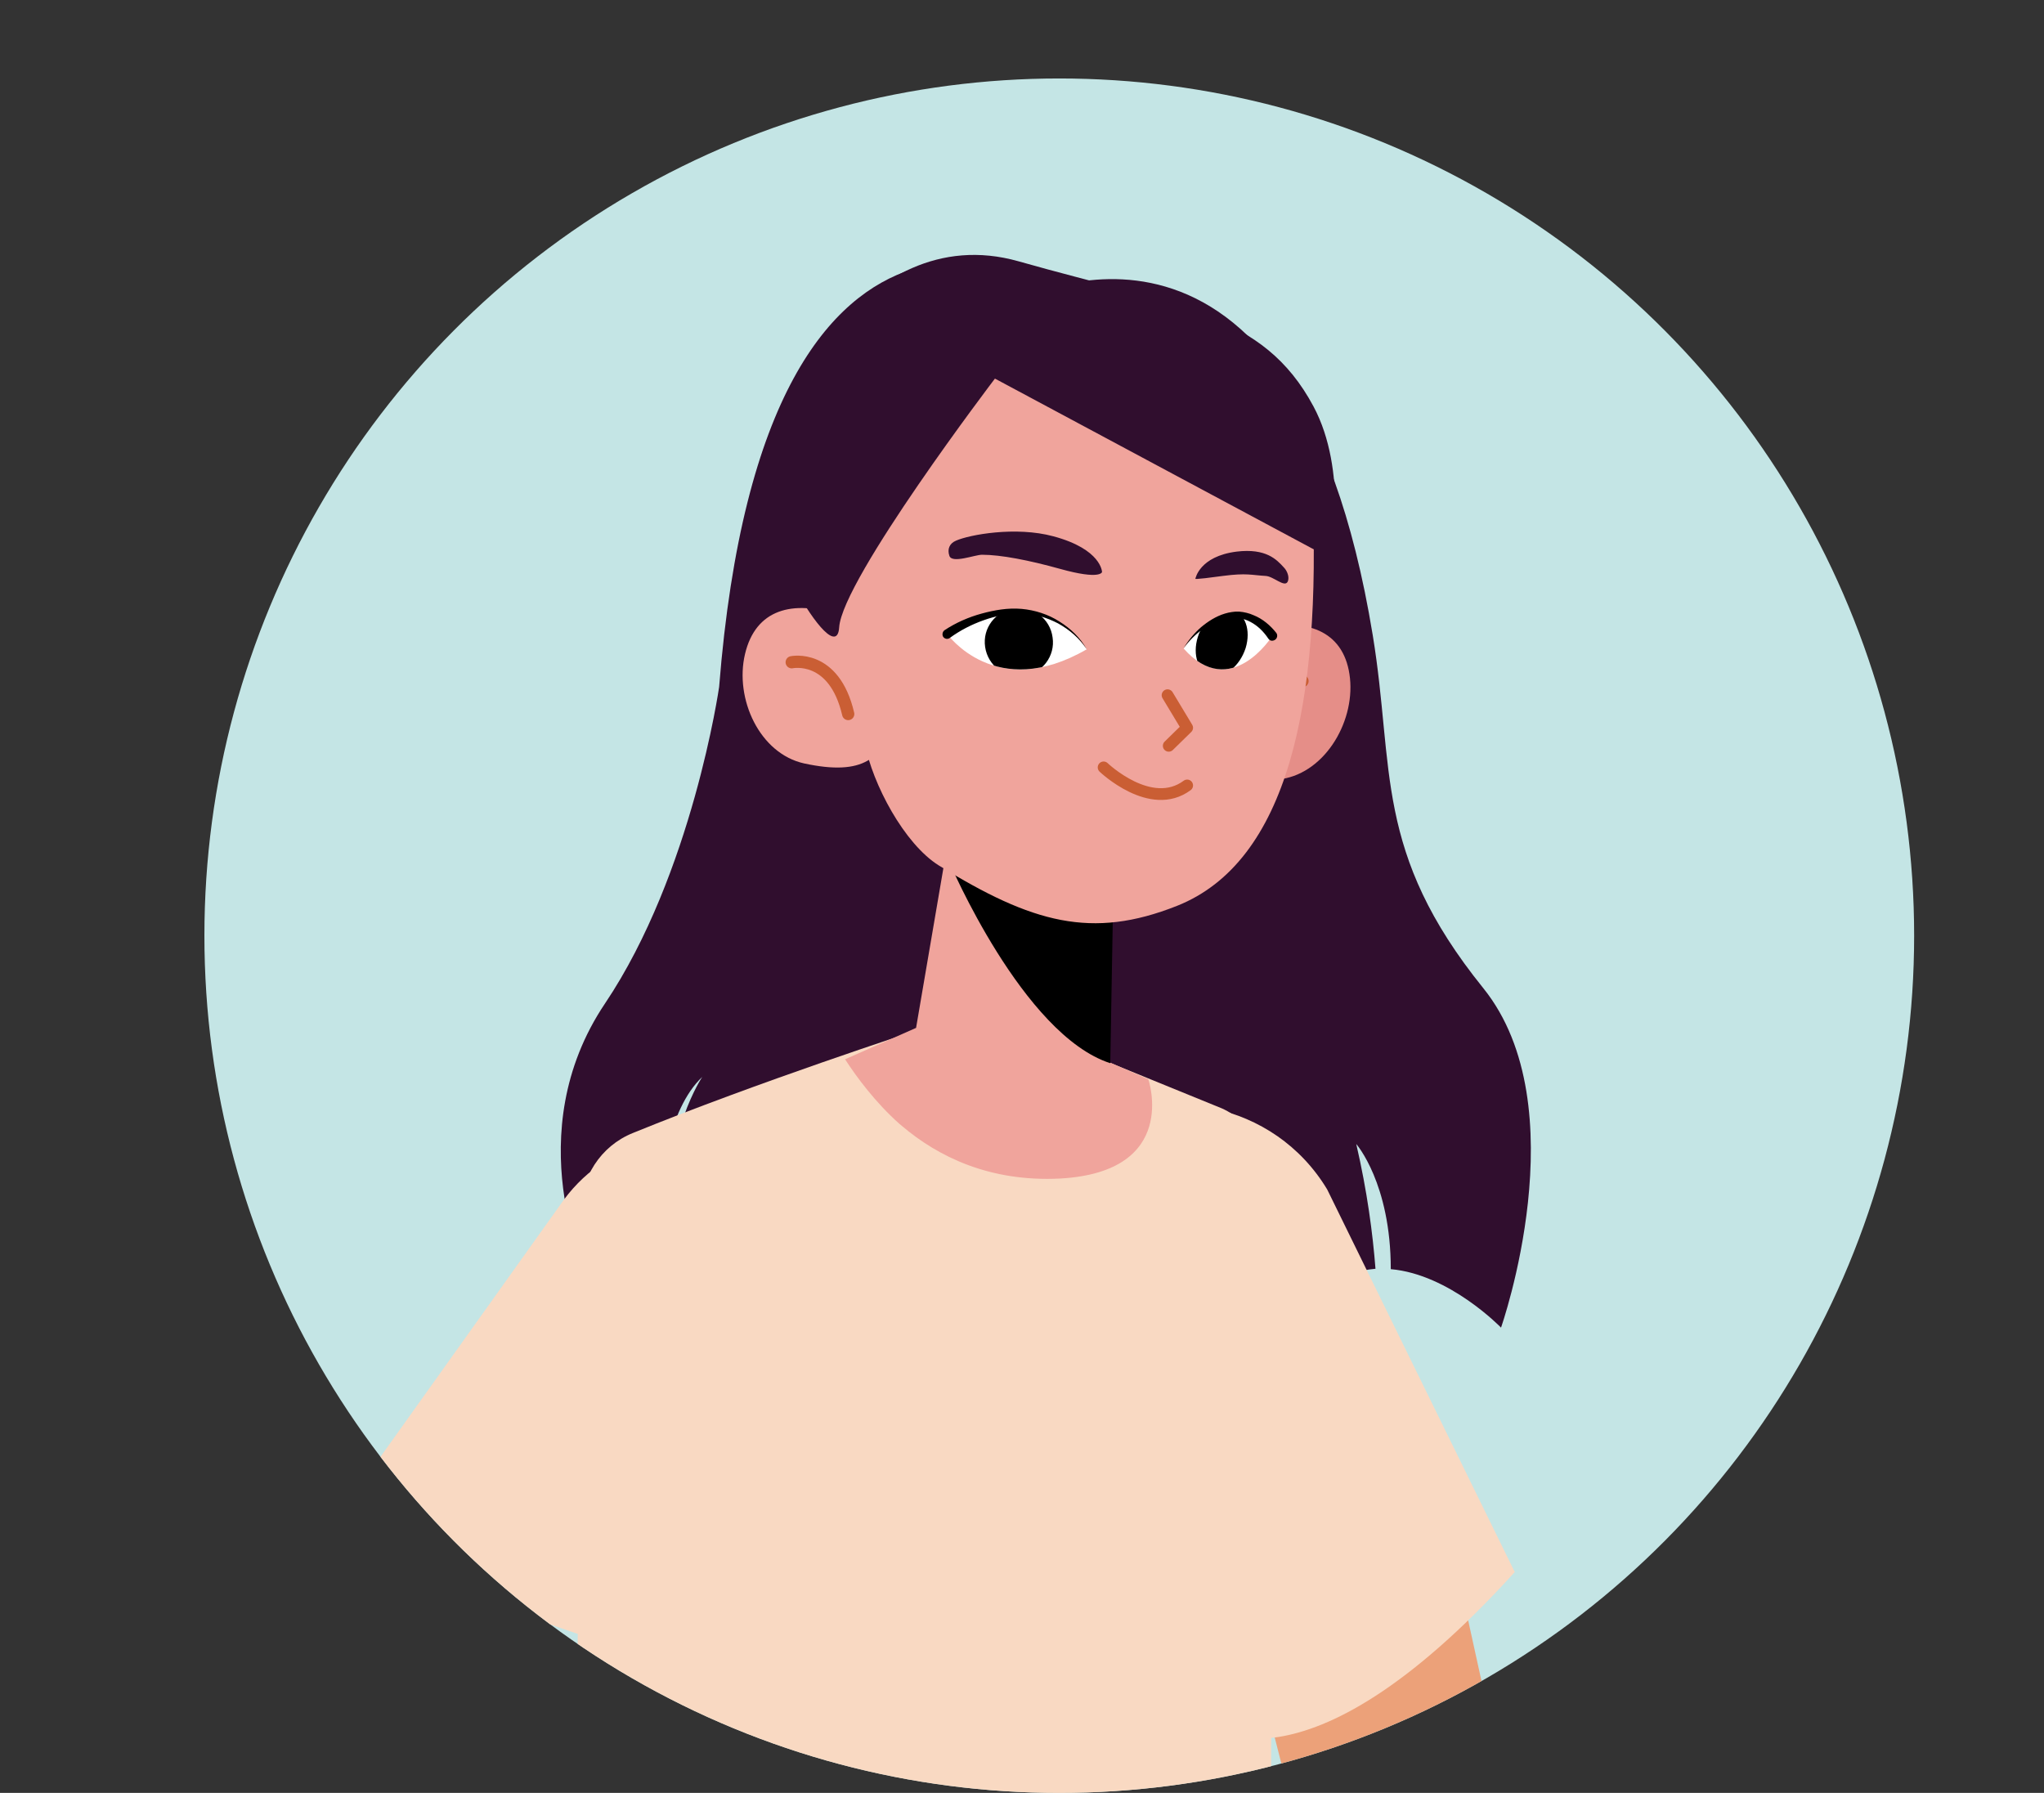 <svg id="Layer_1" xmlns="http://www.w3.org/2000/svg" xmlns:xlink="http://www.w3.org/1999/xlink" viewBox="0 0 521 457"><rect x="0" y="0" width="521" height="457" fill="#333333" stroke="none"/><style>.st46{fill:#f0a49c}.st51{fill:#300e2e}.st69{fill:none;stroke:#ca5e34;stroke-width:3.12;stroke-linecap:round;stroke-linejoin:round;stroke-miterlimit:10}.st70{fill:#f9d9c2}.st73{fill:none;stroke:#ca5e34;stroke-width:2.991;stroke-linecap:round;stroke-linejoin:round;stroke-miterlimit:10}</style><switch><g><ellipse cx="270" cy="238.5" rx="217.9" ry="218.5" fill="#c4e5e5"/><defs><ellipse id="SVGID_13_" cx="270" cy="238.5" rx="217.9" ry="218.5"/></defs><clipPath id="SVGID_2_"><use xlink:href="#SVGID_13_" overflow="visible"/></clipPath><g clip-path="url(#SVGID_2_)"><path class="st51" d="M378.1 251.9c-28.1-34.8-22.6-56-28.2-90-20.2-123.3-90.5-85.2-90.5-85.2S244 358.9 276.5 365.3c32.6 6.4 48.8-33.6 67.5-40.5 2.2-.8 4.4-1.2 6.6-1.4-.7-9-2.1-19.7-4.9-31.8 0 0 8.8 10 8.8 31.9 15 1.3 28.1 14.9 28.1 14.9s19.8-56.3-4.5-86.5z"/><path class="st51" d="M272.9 73.8s-77.8-47.6-89.6 101.3c0 0-6.8 47.5-29.1 80.7s-4.6 69.3-4.6 69.3 5.4-11.2 17.8-12.8c.5-11.1 2.8-29.5 11.6-37.8 0 0-9.6 14.1-8.7 37.6 2.6 0 5.5.3 8.8 1.3 3.9 1.2 8.4 4.1 13.4 7.9 1.6-6.3 3.9-13.3 7-19.3 0 0-2.9 8.7-5.4 20.6 21.7 17.1 52 50 79.4 44 34.5-7.8-.6-292.8-.6-292.8z"/><path d="M304.1 183.5c1.2 11.6 6.2 16.6 21.5 15.2 11.6-1 19.7-14.2 18.5-25.8-1.2-11.6-10.2-15.4-22.4-12.9-8.6 1.7-18.8 11.9-17.6 23.5z" fill="#e58e88"/><path class="st69" d="M332 173.6s-10.5-3.6-16 11.2"/><path class="st46" d="M228.2 182.2c-2.7 11.4-8.3 15.6-23.2 12.4-11.4-2.5-17.8-16.5-15.1-27.9 2.7-11.4 12.1-13.9 23.9-10 8.2 2.7 17.1 14.1 14.4 25.5z"/><path class="st69" d="M201.8 168.8s10.8-2.3 14.4 13.2"/><path d="M254.6 91.7s-16.5 33.3-26.5 49.8-16 19.8-16 19.8l-12.3-28.4"/><path d="M310.1 384.9l27.5 107.6c4.1 17.4 17.7 27.6 34.8 22.5 15.7-4.7 19.6-21.1 19.6-21.1l-28.9-131.5-53 22.5z" fill="#eca179"/><path class="st70" d="M307 439.3s24.2 22 79.1-38.6l-47.8-97.5c-13.4-22.3-43-28.4-64.1-13.1-17.4 12.7-23.2 36.1-13.6 55.4l46.4 93.8z"/><path class="st70" d="M233.5 262.7s-40.3 13.1-72.2 26.1c-8.2 3.3-13.4 11.4-13.2 20.2l-1.8 231.3s119.3 27.3 177.4-16.5l.9-219.9c.2-8.6-5.3-17.9-13.2-21.4l-44.9-18.3-33-1.5z"/><path class="st46" d="M292.7 275.1l-10.3-4.5.4-72.4-36.2-12.8-13.1 76.6-18.1 8c2.9 4.5 7.8 11.1 13.9 16.5l.6.5c9.2 7.8 22.3 14.3 40.3 13.4 30.6-1.7 22.5-25.3 22.5-25.3z"/><path class="st70" d="M90.3 380.7s3.5 21.7 74.5 41l44.6-71c12.5-19.8 5.2-46.1-15.6-56.7-17.3-8.8-38.4-3.9-50 11.7l-53.5 75z"/><path d="M283 271c-22.3-7.2-41-51.2-41-51.2l42-5.8-1 57z"/><path class="st46" d="M250.5 79.7c13.5-3 27.7-3.3 41.2 0 18.2 4.4 41.4 12.8 42.8 45.4 2.4 54.3-6.3 94.6-34.5 105.8-21.7 8.6-36.9 4.4-60.7-10.3-8.8-5.5-16.9-20.7-18.9-31.2l-9.1-29.3c0-.1-25.4-66 39.2-80.4z"/><g><path class="st51" d="M304.7 147.5s-1 .4 7-.7c6.1-.8 7.3-.2 10.9 0 2 .1 4.8 3 5.6 1.5.6-1.2-.2-2.9-.9-3.6-1.9-2.1-4.6-5-12.1-4.1-9.5 1.2-10.5 6.9-10.5 6.9zM280.9 145.8s-.3 2.1-10.7-.8c-7.9-2.2-15.1-3.6-19.9-3.6-1.8 0-7.6 2.3-8.3.3-.6-1.7 0-3.2 1.7-3.9 3.4-1.5 15.2-3.7 24.8-1.1 12.3 3.3 12.4 9.1 12.4 9.1z"/><defs><path id="XMLID_42_" d="M277 165.5s-11.4-18.6-35.6-3.9c.1 0 12.3 17.4 35.6 3.9z"/></defs><use xlink:href="#XMLID_42_" overflow="visible" fill="#fff"/><clipPath id="XMLID_8_"><use xlink:href="#XMLID_42_" overflow="visible"/></clipPath><path d="M268.3 162.5c.7 4.7-2.6 9.1-7.4 9.8-4.7.7-9.1-2.6-9.8-7.4s2.6-9.1 7.4-9.8c4.8-.7 9.2 2.6 9.8 7.4z" clip-path="url(#XMLID_8_)"/><g><path d="M240.8 160.6c2.9-1.9 6.1-3.3 9.4-4.2 3.3-.9 6.7-1.5 10.2-1.2 3.4.3 6.8 1.4 9.6 3.2 2.9 1.8 5.4 4.2 7 7.1-1.8-2.8-4.4-5-7.3-6.6-2.9-1.5-6.1-2.5-9.4-2.5-3.3-.1-6.5.6-9.6 1.7-3.1 1.1-6 2.6-8.6 4.5-.5.4-1.3.3-1.7-.3-.3-.5-.2-1.3.4-1.7-.1 0 0 0 0 0z"/></g><g><defs><path id="XMLID_41_" d="M301.7 165.3s10.8-16.2 22.6-3.2c0 0-10.6 16.8-22.6 3.2z"/></defs><use xlink:href="#XMLID_41_" overflow="visible" fill="#fff"/><clipPath id="XMLID_11_"><use xlink:href="#XMLID_41_" overflow="visible"/></clipPath><path d="M305.3 162.4c-1.4 4.6.1 8.9 3.5 9.7 3.4.8 7.2-2.3 8.7-6.9 1.4-4.6-.1-8.9-3.5-9.7-3.4-.7-7.3 2.4-8.7 6.9z" clip-path="url(#XMLID_11_)"/><g><path d="M323.3 162.8c-1.2-1.8-2.7-3.3-4.6-4.3-.9-.5-2-.8-3-1-.3 0-.5-.1-.8-.1h-.8c-.6 0-1.1.1-1.6.2-2.2.4-4.2 1.4-6 2.8-1.8 1.3-3.5 3-4.8 4.8 1.2-2 2.7-3.8 4.4-5.3 1.8-1.5 3.8-2.8 6.1-3.5.6-.2 1.2-.3 1.8-.4.3 0 .6-.1.9-.1h1c1.2.1 2.5.4 3.6.9 2.3.9 4.3 2.6 5.8 4.5.4.5.3 1.3-.2 1.7s-1.3.5-1.8-.2c0 .1 0 .1 0 0z"/></g></g><path class="st73" d="M297.6 177.2l5 8.3-4.7 4.6M281.3 195.6s12 11.5 21.3 4.6"/></g><path class="st51" d="M339.3 142.4l-85.7-45.9s-38.9 51.1-39.7 63.4c-.8 12.3-23-26.8-20.8-39.8 2.2-12.9 26.1-64.9 66.5-53.5 40.5 11.5 62.3 12.9 75.2 37 8.8 16.4 4.5 38.8 4.5 38.8z"/></g></g></switch></svg>